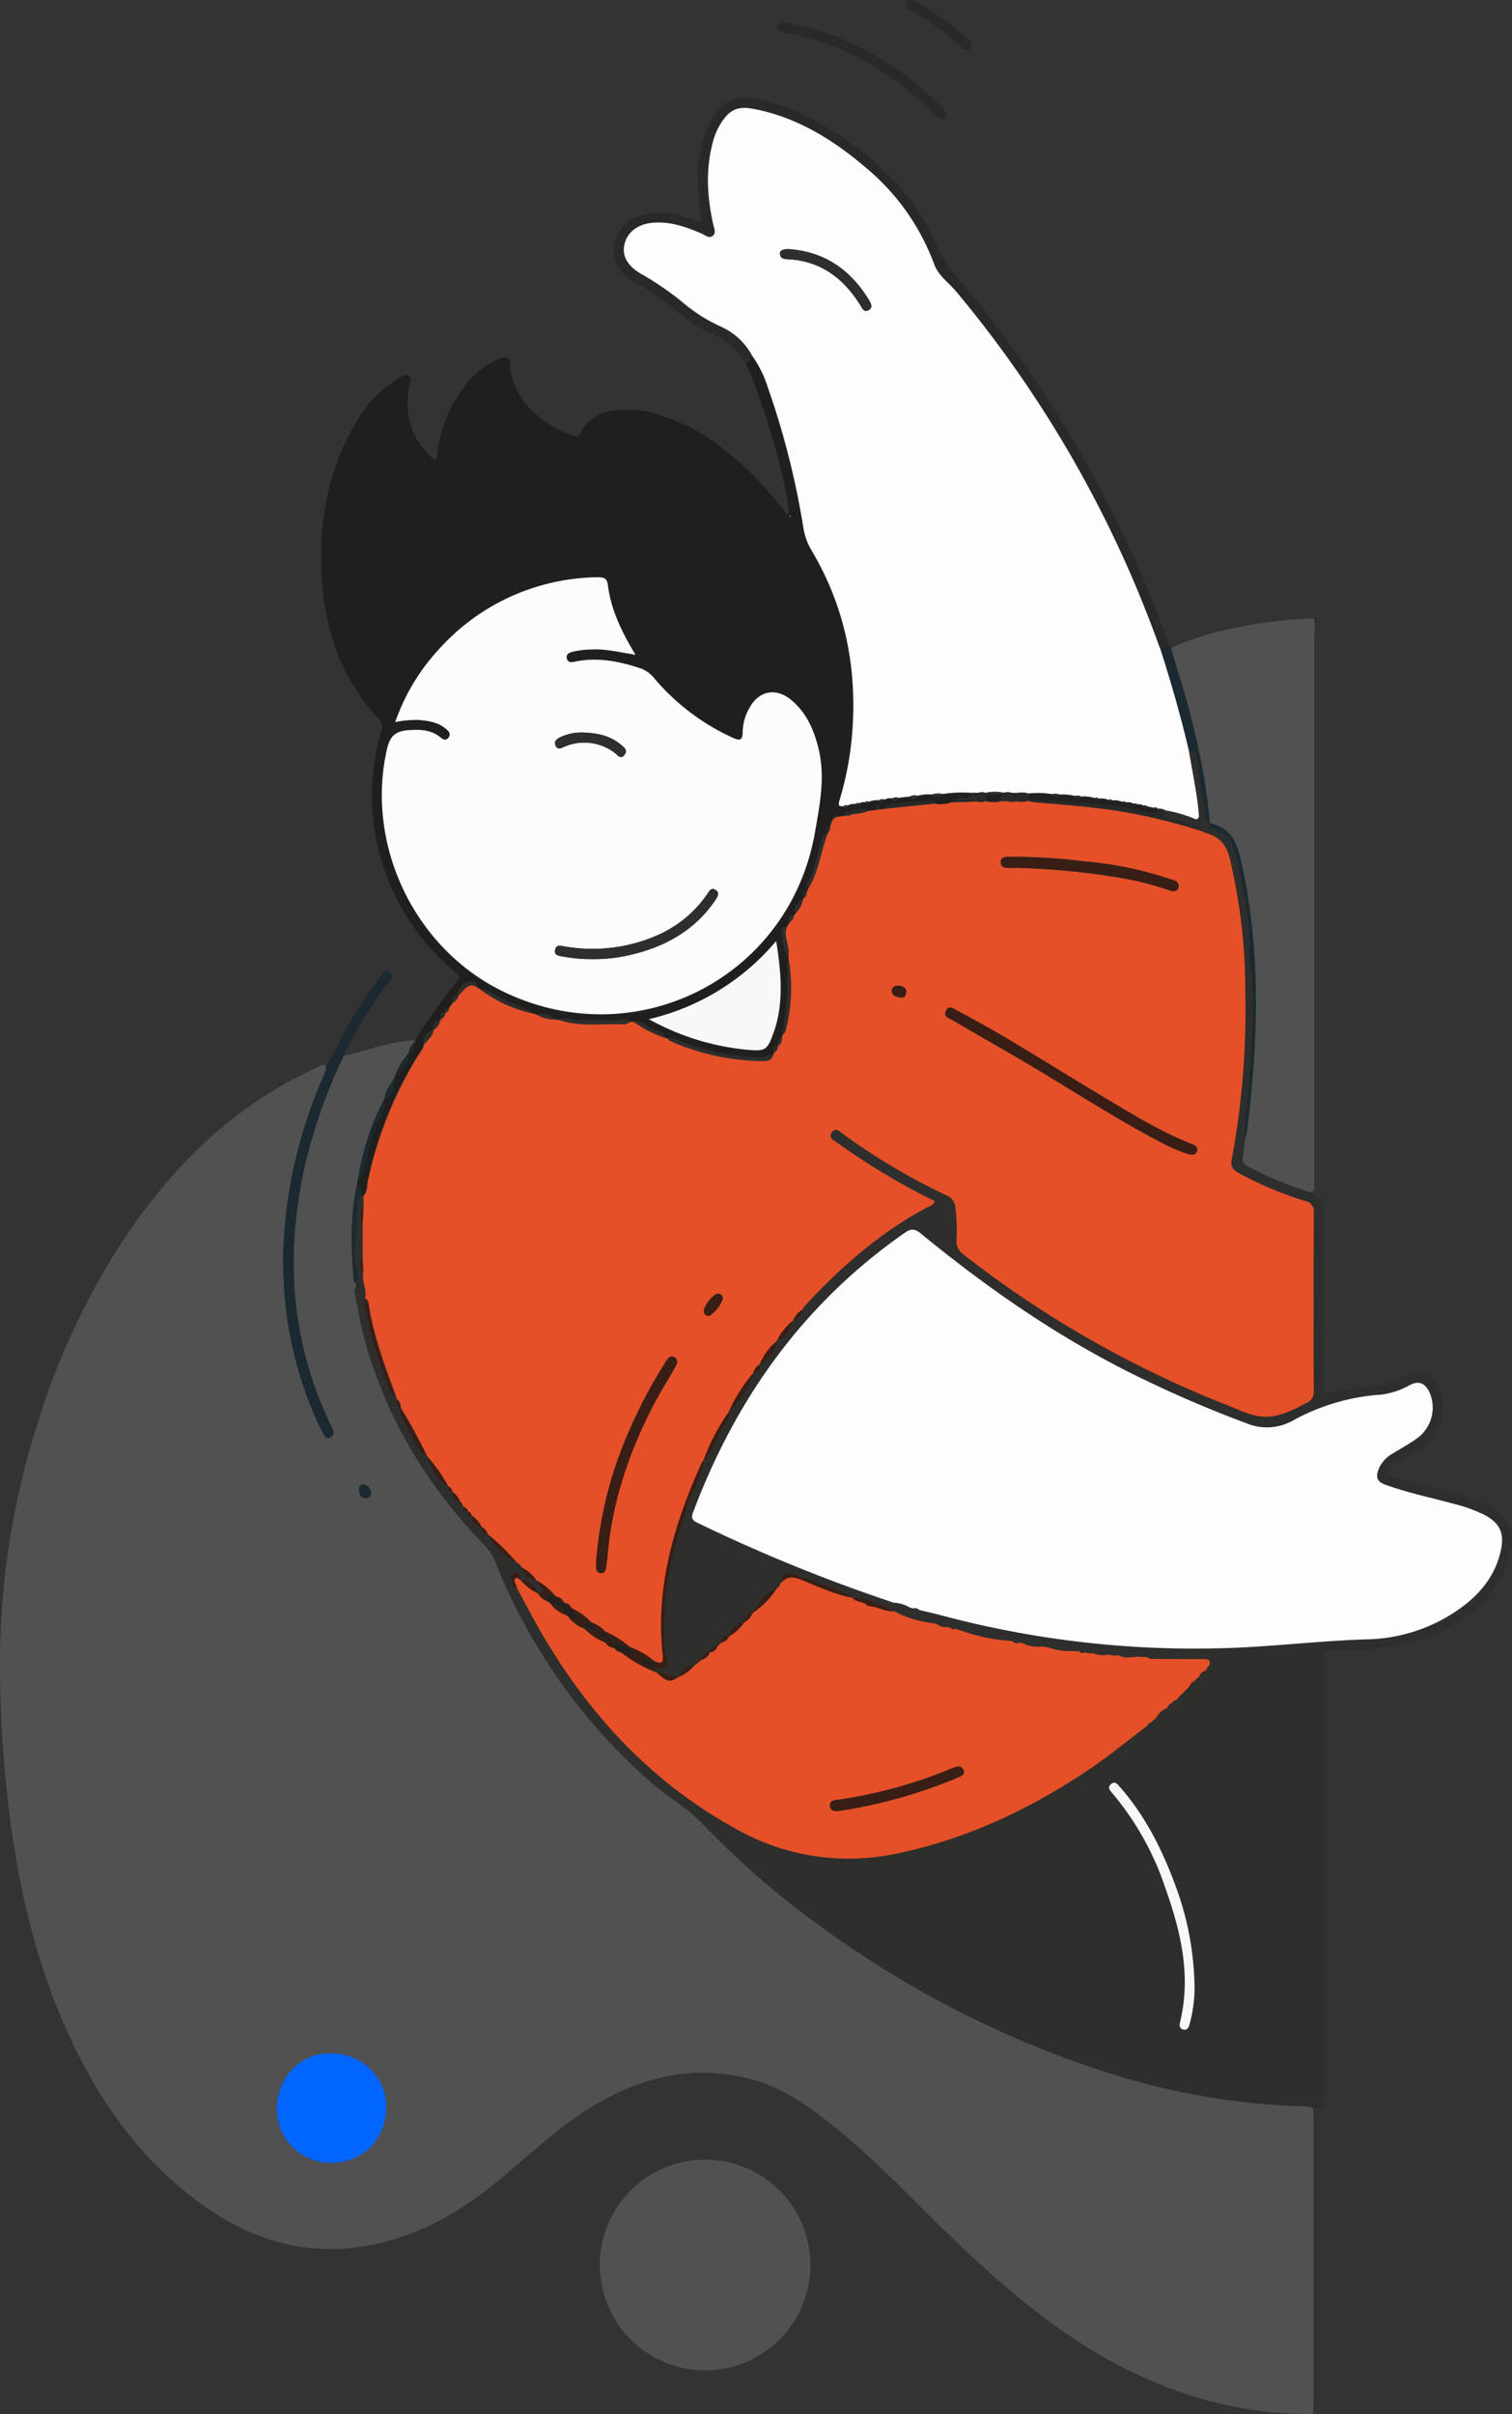 <svg xmlns="http://www.w3.org/2000/svg" viewBox="0 0 318.56 508.45"><rect x="0" y="0" width="318.56" height="508.45" fill="#333333" stroke="none"/><defs><style>.cls-1{fill:#fff;opacity:0.15;}.cls-2{fill:#22211f;}.cls-3{fill:#2e2e2c;}.cls-4{fill:#201f1d;}.cls-5{fill:#292929;}.cls-6{fill:#1b2930;}.cls-7{fill:#06f;}.cls-8{fill:#d65a30;}.cls-9{fill:#e55028;}.cls-10{fill:#fdfdfd;}.cls-11{fill:#f7f8f7;}.cls-12{fill:#381e15;}.cls-13{fill:#101010;}.cls-14{fill:#fcfcfc;}.cls-15{fill:#fefefe;}</style></defs><g id="Layer_2" data-name="Layer 2"><g id="Layer_1-2" data-name="Layer 1"><path class="cls-1" d="M72.41,222.38c4.47-1,8.79-2.65,13.38-3.18.53-.06,1.06-.1,1.6-.15a.48.48,0,0,1,0,.33,3.68,3.68,0,0,0-1.31,2.39l.05.09,0-.1A15.37,15.37,0,0,0,83,227.2a.22.22,0,0,0-.1.26,9.59,9.59,0,0,0-2,4.22h0a52.18,52.18,0,0,0-5.41,16.48l-.16.82c-1.55,6.83-1.39,13.72-.81,20.63,0,.4.36.54.64.72l0,0-.08.79a.74.74,0,0,0-.31.89c.68,3.69,1.31,7.39,2.35,11,4.65,16.26,13.21,30.21,24.92,42.31a10.53,10.53,0,0,1,2.35,3.55A116.92,116.92,0,0,0,114,348.05a118.83,118.83,0,0,0,23.72,27.79c3.42,2.94,7.4,5.16,10.53,8.46a173.65,173.65,0,0,0,22.76,20,212,212,0,0,0,57.31,30.53c14.81,5.11,30,8.36,45.71,8.75,2.74.07,2.75.06,2.75,2.91q0,29,0,58.07c0,1.3-.08,2.6-.12,3.89-16.28.08-31.26-4.48-45.24-12.65-11.17-6.53-20.84-15-30.15-23.85-8.61-8.21-16.67-17-26-24.43-5.21-4.16-10.68-8-17.22-9.67-11.87-3.08-22.87-.48-33.17,5.75-7.53,4.55-13.78,10.74-20.58,16.23s-13.85,9.73-22.18,12.05c-14.21,4-27.15,1.21-39.07-7.23-12.56-8.9-21.36-20.82-27.87-34.58C6.9,412.54,3,393.89,1.19,374.71A242.28,242.28,0,0,1,.06,345.83,166.36,166.36,0,0,1,7.82,300.1a152.93,152.93,0,0,1,16.29-36c10.54-16.76,23.84-30.59,42.12-39,.77-.36,1.51-1,2.47-.73a2.48,2.48,0,0,1-.3,1.58,104.69,104.69,0,0,0-6.62,20.44c-3.41,16.08-2.85,31.92,2.79,47.45A63.71,63.71,0,0,0,68.12,302c.29.56.59,1.16,1.38.81a1.18,1.18,0,0,0,.6-1.71c-.15-.39-.35-.75-.53-1.12-8.11-17-9.5-34.74-5.65-53A110.15,110.15,0,0,1,72.41,222.38ZM70.05,455.52c6.65-.12,11.42-5.2,11.27-12-.13-6.36-5.42-11.2-12.06-11.06-6.31.14-11.1,5.44-11,12.13A11.36,11.36,0,0,0,70.05,455.52Zm8.16-141.27c-.3-.72-.63-1.51-1.59-1.56-.8-.05-1.05.53-1,1.22.1.87.49,1.62,1.48,1.62C77.8,315.53,78.18,315,78.21,314.25Z"/><path class="cls-2" d="M188.37,339.33h0Zm-24.09-5.72,0,0h0Zm-10.7,11h0Zm-40.27-9.06h0ZM97.79,317.45h0v0Zm-2.5-3.25h0Z"/><path class="cls-3" d="M314.62,317.67a24.37,24.37,0,0,0-6-2.52c-4.75-1.3-9.5-2.55-14.24-3.89-.65-.19-1.68-.15-1.78-1.07s.66-1.33,1.28-1.74c2-1.26,4-2.38,5.89-3.72a10.2,10.2,0,0,0,3.53-12.06c-1.32-3.32-4.13-4.47-7.27-2.82a24.71,24.71,0,0,1-8.26,2.25,52.35,52.35,0,0,0-6.87,1.13c-1.85.53-1.95-.13-1.95-1.65,0-12.91,0-25.82,0-38.74-.54-.28-1.06-.6-1.59-.86a3.75,3.75,0,0,1-.84-.59h0a3.72,3.72,0,0,1-1-.42h0l-.16-.1a80.21,80.21,0,0,1-12.64-5.34,1.57,1.57,0,0,1-.82-1.87c.18-1.22.3-2.43.45-3.66-.07-4.84.8-9.6,1.09-14.42.43-7.27,1-14.56.18-21.86-.22-2-.37-4.09-.39-6.09a71.3,71.3,0,0,0-1.39-11.33,86.78,86.78,0,0,0-2.47-9.13c-.39-1.41-2-1.32-2.87-2.11-.59-.5-1.6-.56-1.55-1.66-1.76-.89-.76-2.65-1.13-4a42.35,42.35,0,0,1-1.42-9.34c0-1-.41-2.07-1.85-1.88.7,4.53,1.76,9,2.08,13.6.33.34.38.71,0,1s-.48,0-.62-.25a28.56,28.56,0,0,0-6.5-1.9c-.28,1.15.41,1.7,1.36,1.76,1.77.13,3.25,1.21,5,1.45.66.09,1.32.33,1.4,1.19a5.81,5.81,0,0,0,.92.42c2.73.74,4.2,2.37,4.92,5.24a120.51,120.51,0,0,1,3.3,28.43,171.82,171.82,0,0,1-2.87,35.07c-.32,1.54.39,2.25,1.6,2.89a76,76,0,0,0,13.77,5.8,2.27,2.27,0,0,1,1.93,2.58q-.1,18.67,0,37.34a2.57,2.57,0,0,1-1.65,2.68c-3.06,1.58-6.07,3.21-9.69,2.75-2.4-.31-4.55-1.43-6.76-2.3A221.85,221.85,0,0,1,203,264.24a3.31,3.31,0,0,1-1.48-3.1,37.64,37.64,0,0,0-.26-6.95,2.89,2.89,0,0,0-1.86-2.41,134.66,134.66,0,0,1-22-13.07c-.66-.49-1.43-1.15-2.12-.21s.21,1.57.92,2.08A151.85,151.85,0,0,0,194.91,252c.67.33,1.31.69,2,1-.18,1-1,1-1.52,1.31-10,5.3-18.3,12.63-25.9,20.86a3.94,3.94,0,0,0-.39.7,2.29,2.29,0,0,1-1.94,2.23l0,0c-.76,1.64-1.09,3.63-3.32,4.06a.19.19,0,0,0-.07.21,7.64,7.64,0,0,1-3.71,5.06c.16,1,0,1.69-1.22,1.62a23.87,23.87,0,0,1-2.11,4.48,17.75,17.75,0,0,1-3.14,3.82c.32,1.38-.64,2.38-1.26,3.33-1.44,2.27-2,5.07-4.09,6.92-.08,3.11-2,5.61-2.92,8.41-1.33,3.89-2.6,7.79-3.56,11.78a64.34,64.34,0,0,0-1.71,18,12.35,12.35,0,0,0,.3,2.82c.71,2.62.38,2.92-2.35,2.54,0,.29,0,.59,0,.88a.12.12,0,0,0,.18.05,11.63,11.63,0,0,1,4.44,1.3.43.43,0,0,0,.31-.16c.77-1.32,1.66-2.47,3.4-2.44l.35-.27c0-.47.36-.59.76-.6l.43-.37c.13-1,.59-1.67,1.74-1.56h0a1.44,1.44,0,0,1,1.6-1.28l.43-.41h0a.4.4,0,0,1,.42-.39l0,0c-.15-1.25.64-1.35,1.58-1.29h0a3.82,3.82,0,0,1,3.18-2.95h0c.06-1.13.45-1.95,1.75-1.93a11.92,11.92,0,0,1,5.26-5.41c0-.36,0-.68.48-.74a.38.38,0,0,1,.42-.4l.05,0c-.05-1.86,1.39-2.09,2.49-1.7,4,1.45,8.15,2.56,11.93,4.63.1.06.15.22.23.33h.16c3.25,0,6,1.57,8.81,2.84h0c2.87.44,5.85.51,8.24,2.53l.85.22c.93-.7,1.49-.12,2,.59l.84.2c.36-.45.61-.27.8.16l.88.2c1.49-.78,2.74.38,4.07.62,2.21.4,4.51.58,6.54,1.7l.86.18c.48-.46.89-.42,1.19.2l.89.16c1.48-.56,2.76,0,4,.68l1.28.18a6.82,6.82,0,0,1,5.29.76l1.26.09c.47-.47.88-.46,1.2.16a2.68,2.68,0,0,0,1.7.19c1.11-.29,2.23-.72,3.22.3a4.17,4.17,0,0,0,2.1.15c1.39-.34,2.79-.84,4.05.31l2.1.11c2.8-.74,5.64-.17,8.46-.3a30.19,30.19,0,0,1,4.46.16c.41,0,1.24,0,1.22.77a1.06,1.06,0,0,1-1,1.09l0,0c0,.34-.1.63-.5.69v0l-.46.41a1.69,1.69,0,0,0-1.16,1.17c0,.39-.31.52-.64.56a.41.41,0,0,0-.18.28c.06.9-.37,1.33-1.27,1.28l-2,2-.41.48h0l-.41.41c-.09.38-.39.46-.72.48l0,0c.05.85-.32,1.27-1.2,1.2l0,0a2.27,2.27,0,0,1-2.17,1.94l-1.11,1a.72.72,0,0,1-.82.74c-4.1,3.06-8,6.35-12.27,9.2-12.42,8.35-25.7,14.65-40.46,17.7a48.19,48.19,0,0,1-34-5.21c-18.39-10.11-31.85-25-42-43.14-1.42-2.54-2.77-5.12-4.16-7.69-.86,0-.85-.72-1-1.24-.33-.86-.14-1.76.78-1.9s1.06.73,1.05,1.52a3.87,3.87,0,0,1,3.68,2.88h0c.78-.06,1.66-.07.7-1.17-.35-.4-.73-.76-.67-1.35l-.43-.37c-1.62,0-2.4-1.08-2.87-2.48a2.92,2.92,0,0,0-1.26-1.2,12.25,12.25,0,0,1-6-5.86l-.09.09.09-.1c-1.24.15-1.35-.63-1.31-1.55a2.34,2.34,0,0,1-2.1-2.41v0a.73.73,0,0,1-.77-.85c-.58,0-.85-.27-.78-.86L97.4,317c-.42-.08-.49-.4-.48-.76a1.7,1.7,0,0,1-1.63-2.06c-.83,0-.86-.59-.86-1.18v0c-2.56-1.31-3.55-3.72-4.4-6.24-2.27-1.38-2.88-3.93-4.09-6-.73-1.26-1.76-2.57-1.64-4.23a1.6,1.6,0,0,1-.82-1.82c0-.2-.09-.39-.14-.58-1.3-.75-1.47-2.2-2-3.39a92.35,92.35,0,0,1-4.45-15.32,13.83,13.83,0,0,1-.12-1.83c.43-1.94-.79-3.78-.37-5.72a2.5,2.5,0,0,1-.15-2.87c0-2.47,0-5,0-7.43-.45-1-.71-2,.18-2.87v-2.82l-.51,0c-1.14,1-.73,2.39-.73,3.63,0,3.25-.67,6.46-.52,9.73.08,1.71,1.06,3.35.43,5.12.21.11.6.21.61.34,0,.48-.38.41-.69.44a.76.76,0,0,0-.31.9c.68,3.69,1.31,7.39,2.35,11,4.65,16.26,13.21,30.21,24.92,42.31a10.48,10.48,0,0,1,2.35,3.55A116.92,116.92,0,0,0,114,348.05a118.8,118.8,0,0,0,23.72,27.79c3.42,2.94,7.41,5.16,10.52,8.47a175.06,175.06,0,0,0,22.77,20,212,212,0,0,0,57.31,30.53,150.74,150.74,0,0,0,45.71,8.75,7.33,7.33,0,0,1,2.05.19,4.68,4.68,0,0,1,2.08.39h0a5.51,5.51,0,0,1,.7.06q0-17.28,0-34.56,0-30.07,0-60.14c0-1.62.6-1.95,2-1.94,2.26.05,4.52.06,6.77-.11,8.56-.66,16.58-2.87,23.23-8.62,4.05-3.5,6.89-7.77,7.58-13.21A7.57,7.57,0,0,0,314.62,317.67Zm-64,108.68c-.17.68-.53,1.37-1.42,1.07-.72-.24-.75-.85-.58-1.53,2.4-9.87.1-19.24-3.17-28.47a60.4,60.4,0,0,0-11.06-19.7c-.5-.58-1.13-1.22-.35-1.93.93-.83,1.45.08,2,.67,5.42,6.23,9,13.47,11.79,21.16a63.33,63.33,0,0,1,3.88,20.93A29.74,29.74,0,0,1,250.62,426.35Zm65.59-99.88c-1.28,6-5.14,10.12-10.14,13.32A35.06,35.06,0,0,1,288,345.27c-10.39.3-20.7,1.66-31.1,1.88a207.12,207.12,0,0,1-58.63-6.95c-1.54-.41-3.09-.75-4.64-1.12-.47.21-.88.24-1.16-.3l-.83-.23c-1.35.55-2.24-.43-3.27-1A345.56,345.56,0,0,1,147,320.75c-1-.5-1.49-.9-1-2.16,9-24,23.32-44.08,44.55-58.89,1.36-.95,2.16-1,3.48.12,14.16,11.6,29.14,21.95,45.6,30.06q11.25,5.52,23,9.89a11.23,11.23,0,0,0,9.74-.56A44.62,44.62,0,0,1,291,293.72a16.38,16.38,0,0,0,6-2c1.9-1,3.23-.46,4.16,1.48a8,8,0,0,1-2.58,9.71c-1.65,1.2-3.48,2.15-5.21,3.24a6.65,6.65,0,0,0-3,3.5c-.49,1.46-.25,2.39,1.4,3,4.76,1.74,9.73,2.74,14.61,4.08a31.58,31.58,0,0,1,6.34,2.29C316,320.75,317,322.85,316.21,326.47Z"/><path class="cls-4" d="M86.14,221.77h0l.05.09Z"/><path class="cls-1" d="M276.76,130.29c.08.14.16.29.25.43s0,.29,0,.43c0,1.23-.1,2.46-.1,3.68q0,56.49,0,113c0,.68,0,1.37,0,2.05,0,1-.47,1.38-1.43,1.06a80.55,80.55,0,0,1-12.82-5.4,1.55,1.55,0,0,1-.8-1.87c.17-1.22.29-2.44.43-3.66a9.41,9.41,0,0,0,.36-1.36c.64-4.46,1-8.94,1.38-13.43,1.09-14.22.73-28.36-2.24-42.36-.86-4.07-1.65-8.28-6.69-9.4l-.2-.05h0a131.43,131.43,0,0,0-3.45-20.17c-1.31-5.65-3.11-11.16-4.77-16.72,6.19-2.87,12.77-4.3,19.46-5.34A87.74,87.74,0,0,1,276.76,130.29Z"/><path class="cls-1" d="M126.37,477.06a22.19,22.19,0,1,1,22,22.17A22.23,22.23,0,0,1,126.37,477.06Z"/><path class="cls-5" d="M158.43,74.91c-.48.42-.48,1.38-1.43,1.28A16.44,16.44,0,0,0,149.32,70a25.88,25.88,0,0,1-6.77-4.55,73.68,73.68,0,0,0-9.33-6.3c-3-1.82-4.4-4.68-3.79-7.77a7.51,7.51,0,0,1,6.1-6.18,17.23,17.23,0,0,1,9.09.58c1,.31,2,.68,3.26,1.09a55.92,55.92,0,0,1-.84-9.58,28.28,28.28,0,0,1,2.38-11.14c2.15-4.51,5.19-6.12,10.13-5.21a43.51,43.51,0,0,1,14.38,5.76c10.33,6.14,18.85,14.1,23.59,25.37,1.46,3.49,3.9,6,6.18,8.79a247,247,0,0,1,42.12,73.65,15.69,15.69,0,0,1,.41,1.57l-1.83.41a5.44,5.44,0,0,1-.27-.54,246.14,246.14,0,0,0-42.58-74.34c-1.6-1.93-3.85-3.44-4.73-5.85a48.2,48.2,0,0,0-14.56-20.49c-6.9-5.86-14.48-10.54-23.54-12.25-3.4-.64-5.06.2-6.89,3.11a13.33,13.33,0,0,0-1.5,3.36c-1.72,5.94-1.41,11.89-.07,17.85.18.82.82,1.77-.14,2.45s-1.55-.18-2.27-.49c-3.35-1.44-6.75-2.66-10.5-2.28-3.08.31-5.27,2.06-5.82,4.64-.49,2.33.65,4.32,3.34,6a62,62,0,0,1,8.65,5.86,35,35,0,0,0,8.23,5.31A13.88,13.88,0,0,1,158.43,74.91Z"/><path class="cls-6" d="M72.41,222.38a110.15,110.15,0,0,0-8.49,24.53c-3.85,18.28-2.46,36,5.65,53,.18.37.38.73.53,1.12a1.18,1.18,0,0,1-.6,1.71c-.79.35-1.09-.25-1.38-.81a63.71,63.71,0,0,1-3.55-8.07c-5.64-15.53-6.2-31.37-2.79-47.45A104.69,104.69,0,0,1,68.4,226a2.48,2.48,0,0,0,.3-1.58c2.18-2.92,3.33-6.4,5.22-9.48a87.65,87.65,0,0,1,6.16-9.19c.52-.65,1-1.78,2.09-1s.13,1.56-.4,2.24A84.43,84.43,0,0,0,72.41,222.38Z"/><path class="cls-5" d="M164.94,4.66a57.33,57.33,0,0,1,17.54,5.94,66,66,0,0,1,15.87,11.86l.7.75c.44.51.68,1.05.13,1.63s-1.22.29-1.75-.21c-1.8-1.68-3.52-3.45-5.4-5a58.19,58.19,0,0,0-26.7-12.75c-.77-.15-1.61-.21-1.55-1.23A1,1,0,0,1,164.94,4.66Z"/><path class="cls-6" d="M244.4,136.47l1.83-.41.46.45c1.66,5.56,3.46,11.07,4.77,16.72a131.43,131.43,0,0,1,3.45,20.17c-1.77-.89-.77-2.66-1.14-4a43.13,43.13,0,0,1-1.42-9.35c0-1-.41-2.07-1.85-1.88C248.79,150.87,246.71,143.64,244.4,136.47Z"/><path class="cls-5" d="M204.81,9.48a1.06,1.06,0,0,1-.64,1c-.72.35-1.16-.17-1.6-.58a55.5,55.5,0,0,0-9-6.7c-.64-.39-1.32-.7-2-1.08s-1-.81-.61-1.51A1.07,1.07,0,0,1,192.58.2c1.31.72,2.65,1.41,3.9,2.22a55.78,55.78,0,0,1,7.41,5.77C204.28,8.55,204.77,8.85,204.81,9.48Z"/><path class="cls-4" d="M129.74,86.44a8.89,8.89,0,0,0-7.36,4.49c-.35.6-.48,1.2-1.48.88-7.46-2.39-13.3-8.68-13.41-14.75,0-1.8-.71-2.15-2.38-1.45a18.11,18.11,0,0,0-8.11,7,28.36,28.36,0,0,0-5,14.23c-.22,0-.31.06-.35,0a6.29,6.29,0,0,1-.67-.48c-4.54-4.09-5.79-9.22-4.79-15.08.12-.69.7-1.52-.12-2.08s-1.44.16-2.06.52a24.53,24.53,0,0,0-8.94,9.12c-5.65,9.45-7.69,19.8-7.38,30.68.33,12.07,3.73,23,12.21,32a2.12,2.12,0,0,1,.42,2.39,48.22,48.22,0,0,0,15.35,50.61c.74.62,1.59,1,.58,2.21-3.26,3.87-6,8.14-8.86,12.3a.48.48,0,0,1,0,.33c-.12,1,.11,2.13-1.3,2.39l0,.09,0-.08c-.06,2.38-1.57,3.92-3.14,5.43a.2.2,0,0,0-.1.24c.14,1.81.17,3.55-2,4.23h0a6,6,0,0,1-.77,3.73c-1.72,3.24-2.32,6.87-3.33,10.36-.25.87-.19,2-1.3,2.38,0,.27-.11.55-.17.82a3.78,3.78,0,0,1,.68,2.85l.51,0c.88-.78.67-1.89.86-2.86a83,83,0,0,1,11-27.22,4.14,4.14,0,0,0,.91-1.81,2.65,2.65,0,0,1,2-3v0a1.65,1.65,0,0,1,1.38-2l.29-.37c-.05-.64-.16-1.31.82-1.27v0a.67.67,0,0,1,.7-.87.32.32,0,0,0,.13-.28c.13-.16.27-.32.4-.49s.23-.33.35-.5c0-.86.15-1.55,1.21-1.58l0,0a2.84,2.84,0,0,1,2.41-2.81,1.18,1.18,0,0,1,1.62,1.25c.17.11.36.22.53.34,1.16-.12,2,.5,2.93,1.07a75.86,75.86,0,0,0,7.12,3.36c.37.17.81.18,1,.65l.85.23a4.37,4.37,0,0,1,4.07,1.06l.87.12c1.39-.92,2.73.21,4.12.12,3.37-.22,6.75.29,10.12-.29.3-.05.41.28.46.56l.9,0c1.86-.23,3.06,1.3,4.63,1.83.7.23,1.85.29,1.88,1.51l.64.18c1.57-.18,2.89.67,4.25,1.17a47.22,47.22,0,0,0,14.34,2.85,6.71,6.71,0,0,0,3.68-.84.36.36,0,0,0,.15-.29c-.07-.63-.18-1.3.79-1.3v0a2.74,2.74,0,0,1,.88-2.07.13.13,0,0,0,0-.21,57.81,57.81,0,0,0,1.1-14.85,3.12,3.12,0,0,1,.29-.93c0-.28,0-.57-.07-.86-1.43-1.51-1-3.52-1.37-5.32-.09-.46.49-.77,1-.84a.45.45,0,0,0,.19-.32l.33-.48a.31.31,0,0,0,.12-.27c-.09-.69-.18-1.38.88-1.3l.3-.43a2.62,2.62,0,0,1,1.58-2.92.42.42,0,0,0,.1-.32c-.09-.62-.18-1.24.72-1.32l.41-.86c-1-1,.22-1.62.48-2.3.89-2.41,1.48-4.88,2.16-7.35.18-.68.25-1.51,1.07-1.85.08-.64-.27-1.52.85-1.6a.22.22,0,0,0,.06-.28c-.07-.4-.06-.76.41-.93.12-.14.23-.29.34-.43.09-.63.24-1.09.84-.3l1.6-.23c0-.26,0-.71.16-.74,1.58-.37,3.15-1.06,4.8-.28l1.2-.13c.3-1,.71-1.08,1.22-.14l.83-.12c1-1.54,2.74-1,4.11-1.27,1.76-.4,3.66.06,5.47-.47a.78.78,0,0,1,1.08.64,6.29,6.29,0,0,0,3.3-.25,3.88,3.88,0,0,1,2.82-.83,1.53,1.53,0,0,0,1.75-1,25.91,25.91,0,0,0-6.22.21,2,2,0,0,1-2.43.12,7.47,7.47,0,0,0-2.9.27,1,1,0,0,1-1.61.15l-2.5.27a.69.69,0,0,1-1.2.13,2.46,2.46,0,0,0-1.66.24c-.34.55-.75.61-1.21.15a4.34,4.34,0,0,0-2.08.31c-.22.38-.48.48-.8.1a1.7,1.7,0,0,0-1.24.23c-.21.46-.46.64-.82.14a2.77,2.77,0,0,0-1.65.33c-.22.41-.47.5-.8.12-1.11.16-1.2-.26-.9-1.24a67.24,67.24,0,0,0,2.66-14.06c1.12-13.89-1.56-26.92-8.76-38.92a13.57,13.57,0,0,1-1.58-4.8,172,172,0,0,0-7.42-29.14,24.09,24.09,0,0,0-3.34-6.76c-.48.43-.47,1.39-1.43,1.29,4,8.34,9.68,28.26,9.08,32.28-2.38-2.87-4.59-5.69-7.14-8.23-5.07-5-10.52-9.48-17.33-12-.5-.15-.48-.19-1.1-.37l0,0a18.24,18.24,0,0,0-9.1-1.55m35.06,22.31.1.12a.69.69,0,0,0,0,.13l-.17-.14Zm-2.55,105.67a25,25,0,0,1-.89,3.15c-1.34,3.74-1.67,4-5.58,3.66a53,53,0,0,1-20.69-6.44,49.84,49.84,0,0,0,26.81-16.46C164.42,203.85,165,209.05,163.89,214.28Zm7.77-39c-5.35,30.58-37.57,47-65.53,33.59-18.74-9-29.25-30.8-24.65-51.13.63-2.74,1.82-3.82,4.65-4,2.35-.17,4.67-.09,6.63,1.51.58.48,1.18.81,1.73,0s0-1.27-.53-1.75c-1.65-1.43-3.67-1.74-5.73-1.91a22.42,22.42,0,0,0-5,.44,43.69,43.69,0,0,1,9.21-15.33A45.58,45.58,0,0,1,126,121.58c1.32,0,1.9.26,2.08,1.71.65,5.18,2.92,9.78,5.56,14.21.12.17.22.36,0,.49,0,0-.19-.13-.29-.19-2.9-.43-5.75-1.17-8.72-1.06a17.9,17.9,0,0,0-4.06.5c-.71.19-1.35.53-1.13,1.4s.91.84,1.64.68c4.71-1,9.23-.13,13.7,1.34a6.61,6.61,0,0,1,3,2.06,47.48,47.48,0,0,0,16.51,12.57c1.42.64,2.19.8,2.19-1.2a10.29,10.29,0,0,1,1.36-4.9c2-3.81,5.72-4.53,9-1.68,3.08,2.64,4.61,6.2,5.57,10.06C173.88,163.53,172.67,169.46,171.66,175.26Z"/><path class="cls-7" d="M70.05,455.52a11.36,11.36,0,0,1-11.74-10.94c-.15-6.69,4.64-12,11-12.13,6.64-.14,11.93,4.7,12.06,11.06C81.47,450.32,76.7,455.4,70.05,455.52Z"/><path class="cls-6" d="M75.31,249a3.77,3.77,0,0,1,.66,2.85c-1.13,1-.72,2.38-.72,3.63,0,3.25-.67,6.46-.52,9.73.08,1.72,1.07,3.37.41,5.14-.28-.18-.61-.32-.64-.72C73.92,262.69,73.76,255.8,75.31,249Z"/><path class="cls-6" d="M80.88,231.67a5.9,5.9,0,0,1-.78,3.73c-1.72,3.25-2.33,6.88-3.33,10.37-.25.87-.19,2-1.3,2.38A52.18,52.18,0,0,1,80.88,231.67Z"/><path class="cls-6" d="M78.21,314.25c0,.77-.41,1.28-1.09,1.28-1,0-1.38-.75-1.48-1.62-.07-.69.18-1.27,1-1.22C77.58,312.74,77.91,313.53,78.21,314.25Z"/><path class="cls-6" d="M86.14,221.76c0,2.39-1.56,3.94-3.14,5.44A15.37,15.37,0,0,1,86.14,221.76Z"/><path class="cls-6" d="M82.9,227.46c.15,1.8.17,3.55-2,4.22A9.59,9.59,0,0,1,82.9,227.46Z"/><path class="cls-6" d="M87.44,219.38c-.11,1,.11,2.14-1.31,2.39A3.68,3.68,0,0,1,87.44,219.38Z"/><path class="cls-4" d="M75.16,270.3c.21.11.6.21.61.34,0,.47-.38.41-.69.45Z"/><path class="cls-8" d="M98.57,318.3h0Z"/><path class="cls-9" d="M276.8,255.5a2.27,2.27,0,0,0-1.93-2.58,76,76,0,0,1-13.77-5.8c-1.21-.64-1.92-1.35-1.6-2.89a171.82,171.82,0,0,0,2.87-35.07,120.51,120.51,0,0,0-3.3-28.43c-.72-2.87-2.19-4.5-4.92-5.24a5.81,5.81,0,0,1-.92-.42,117.29,117.29,0,0,0-18-4.32c-5.72-.88-11.49-1.29-17.25-1.79a13,13,0,0,1-1.38-.28,4.92,4.92,0,0,1-2.38.06,3,3,0,0,1-1.93,0l-1.4,0a6.31,6.31,0,0,1-3.17,0,2.87,2.87,0,0,1-1.69.11l-.74,0-5,.17a6.29,6.29,0,0,1-3.3.25l-10.66,1.1-.83.12-1.22.14-1.2.13a9.87,9.87,0,0,1-3.48.71l0,.1,0-.07a2,2,0,0,1-1.4.28l-1.6.23-.84.3c-.11.14-.22.29-.34.43l-.41.93a.22.22,0,0,1-.06.28,2.24,2.24,0,0,1-.57,1.62c-1.43,3.79-1.87,7.93-4,11.48l-.41.86a1.25,1.25,0,0,1-.72,1.32.42.42,0,0,1-.1.32,5.27,5.27,0,0,1-1.58,2.92l-.3.43a1.67,1.67,0,0,1-.88,1.3.31.31,0,0,1-.12.27l-.33.48a.45.45,0,0,1-.19.32c-.72,2.1.73,4.08.37,6.16,0,.29,0,.58.07.86a34.84,34.84,0,0,1-.39,13.61c-.18.77-.23,1.65-1,2.17a.13.13,0,0,1,0,.21c-.07.78-.07,1.59-.88,2.07v0a1.27,1.27,0,0,1-.79,1.3.36.36,0,0,1-.15.29,1.73,1.73,0,0,1-1.84,1.55,48.64,48.64,0,0,1-20-4.28c-.17-.08-.28-.3-.41-.45l-.64-.18a23.48,23.48,0,0,1-6.51-3.34l-.9,0c-.79.75-1.8.46-2.7.45-4,0-8.08.52-12-.84l-.87-.12a7.39,7.39,0,0,1-4.07-1.06l-.85-.23a28.16,28.16,0,0,1-11-5.08c-.17-.12-.36-.23-.53-.34-2.08-1.38-2.82.72-4,1.56l0,0a2.19,2.19,0,0,1-1.21,1.59l-.35.49c-.13.17-.27.33-.4.49a.32.32,0,0,1-.13.28.85.85,0,0,1-.7.87v0a1.42,1.42,0,0,1-.82,1.27l-.29.37a3.14,3.14,0,0,1-1.38,2v0c-.21,1.3-1.16,2.11-2,3a4.14,4.14,0,0,1-.91,1.81,83,83,0,0,0-11,27.22c-.19,1,0,2.08-.86,2.86v2.82l-.18,2.87c0,2.47,0,5,0,7.43l.15,2.87c-.42,1.94.8,3.78.37,5.72.29.17.62.28.68.69,1,6.88,3.41,13.37,5.84,19.85,0,.19.09.38.14.58a1.92,1.92,0,0,1,.82,1.78A106.42,106.42,0,0,1,90,306.75a33.22,33.22,0,0,1,4.4,6.25v0a1.42,1.42,0,0,1,.87,1.18,4.1,4.1,0,0,1,1.62,2.05.84.84,0,0,1,.5.78l0,0,.4.44v0a1,1,0,0,1,.78.87h0a1.13,1.13,0,0,1,.77.85v0a5.61,5.61,0,0,1,2.1,2.4,2.73,2.73,0,0,1,1.31,1.56l-.09.1.09-.09a42.22,42.22,0,0,1,6,5.86,2.92,2.92,0,0,1,1.26,1.2,7.48,7.48,0,0,1,2.87,2.48l.43.37a12.81,12.81,0,0,1,3.76,3.19l0,0a1.9,1.9,0,0,1,1.73,1.27.26.26,0,0,1,.25.11c.73,0,1.09.55,1.41,1.11a.28.28,0,0,1,.24.11,12.65,12.65,0,0,1,3.82,2.77.34.34,0,0,1,.27.15,6.12,6.12,0,0,1,2.66,1.81,21.35,21.35,0,0,1,5.28,3.32,16.09,16.09,0,0,1,5,2.9.29.29,0,0,1,.25.1c1.84.82,1.81-.26,1.67-1.6-1.52-14.35,2.48-27.57,8.3-40.41a1.53,1.53,0,0,1,.27-.3,45.61,45.61,0,0,1,5.35-10.24,33.77,33.77,0,0,1,5.25-8.3h0a2.34,2.34,0,0,1,1.23-1.65v0a12.76,12.76,0,0,1,3.71-5.06.19.19,0,0,1,.07-.21,12.79,12.79,0,0,1,3.32-4.06l0,0a4.12,4.12,0,0,1,1.94-2.23,3.94,3.94,0,0,1,.39-.7c7.6-8.23,15.94-15.56,25.9-20.86.55-.3,1.34-.35,1.52-1.31-.65-.34-1.29-.7-2-1a151.85,151.85,0,0,1-18.7-11.41c-.71-.51-1.71-1-.92-2.08s1.46-.28,2.12.21a134.66,134.66,0,0,0,22,13.07,2.89,2.89,0,0,1,1.86,2.41,37.64,37.64,0,0,1,.26,6.95,3.31,3.31,0,0,0,1.48,3.1A221.85,221.85,0,0,0,258.69,296c2.21.87,4.36,2,6.76,2.3,3.62.46,6.63-1.17,9.69-2.75a2.57,2.57,0,0,0,1.65-2.68Q276.72,274.16,276.8,255.5ZM142.3,287.84c-1.66,2.9-3.44,5.74-5,8.72-5,9.82-8.45,20.14-9.34,31.21-.06.68-.19,1.35-.26,2s-.16,1.63-1.2,1.51-.92-.87-.92-1.58v-.87a84.57,84.57,0,0,1,7.19-28,99.12,99.12,0,0,1,7.1-13.39,8.4,8.4,0,0,1,.53-.87c.42-.54.82-1.22,1.66-.72S142.69,287.15,142.3,287.84Zm9.91-14.08a7.81,7.81,0,0,1-2.45,3.17c-.58.47-1.18.14-1.44-.55-.36-1,2-4,3-3.92C152,272.6,152.46,273.13,152.21,273.76Zm37.71-63.67c-.84-.08-1.87-.21-2-1.27-.13-.78.51-1.24,1.26-1.22s1.61.25,1.79,1.13C190.87,209.51,190.69,210.17,189.92,210.09Zm22.65-29.66a127.59,127.59,0,0,1,16.11,1,77.3,77.3,0,0,1,18,3.76c.74.26,1.66.36,1.68,1.54-.28,1.18-1.08,1.12-2,.78a64.6,64.6,0,0,0-10.9-2.72,153.86,153.86,0,0,0-21.54-2c-.54,0-1.08,0-1.64,0-.73,0-1.43-.28-1.41-1.14C210.83,180.49,211.68,180.44,212.57,180.43Zm39.63,62c-.2.75-.84.8-1.64.68A31.86,31.86,0,0,1,245,240.8c-9.6-5-18.62-10.88-27.89-16.4-5.45-3.25-11-6.37-16.47-9.56-.78-.45-2-.76-1.28-2.05.67-1.12,1.52-.34,2.29.06,10.3,5.37,20,11.75,30,17.69,6.27,3.74,12.46,7.64,19.29,10.36C251.66,241.17,252.47,241.43,252.2,242.45Z"/><path class="cls-10" d="M188.4,337.58A345,345,0,0,1,147,320.75c-1-.49-1.49-.9-1-2.16,9-24,23.32-44.08,44.55-58.89,1.35-.95,2.16-1,3.48.12,14.16,11.6,29.14,22,45.6,30.05a249.1,249.1,0,0,0,23,9.9,11.23,11.23,0,0,0,9.74-.56A44.42,44.42,0,0,1,291,293.73a16.46,16.46,0,0,0,6-2c1.9-1,3.23-.46,4.16,1.48a8,8,0,0,1-2.58,9.71c-1.65,1.2-3.48,2.15-5.21,3.25a6.64,6.64,0,0,0-3,3.49c-.48,1.46-.25,2.39,1.4,3,4.76,1.75,9.73,2.75,14.6,4.09a31.45,31.45,0,0,1,6.35,2.29c3.28,1.73,4.26,3.83,3.5,7.44-1.28,6-5.15,10.13-10.14,13.33A35,35,0,0,1,288,345.27c-10.39.31-20.7,1.66-31.09,1.88a206.78,206.78,0,0,1-58.64-6.95c-1.54-.41-3.09-.75-4.64-1.12a1.14,1.14,0,0,0-1.15-.3l-.84-.22A7,7,0,0,0,188.4,337.58Z"/><path class="cls-10" d="M244.4,136.47c2.31,7.17,4.39,14.4,6.1,21.73.71,4.53,1.76,9,2.09,13.6a.66.66,0,0,1-.59.77,28.35,28.35,0,0,0-6.5-1.9,2.29,2.29,0,0,0-1.53-.32h0a.87.87,0,0,0-1-.2l-1.26-.3a.7.7,0,0,0-.8-.14,1.67,1.67,0,0,0-1.25-.27.61.61,0,0,0-.79-.13,2.73,2.73,0,0,0-1.66-.31.6.6,0,0,0-.8-.1,4.2,4.2,0,0,0-2.07-.31.6.6,0,0,0-.8-.09,4.14,4.14,0,0,0-2.09-.29.57.57,0,0,0-.77-.09,7.39,7.39,0,0,0-2.92-.32,1.14,1.14,0,0,0-1.19-.12,10.92,10.92,0,0,0-3.32-.3,2.11,2.11,0,0,0-1.6-.09,17.77,17.77,0,0,0-4.94-.15,4.48,4.48,0,0,0-2.46-.11h-.81a3.81,3.81,0,0,0-2.09-.05,8.59,8.59,0,0,0-3.64,0A2.81,2.81,0,0,0,206,167h-.77a.19.19,0,0,0-.32,0,26,26,0,0,0-6.23.21,4.66,4.66,0,0,0-2.43.12,7.47,7.47,0,0,0-2.9.27,2,2,0,0,0-1.61.14l-2.5.28a1.23,1.23,0,0,0-1.2.13,2.52,2.52,0,0,0-1.66.24,1.3,1.3,0,0,0-1.22.15,4.37,4.37,0,0,0-2.08.31.59.59,0,0,0-.79.1,1.69,1.69,0,0,0-1.24.24.67.67,0,0,0-.82.13,2.64,2.64,0,0,0-1.65.33.63.63,0,0,0-.8.12c-1.11.16-1.2-.25-.9-1.24a66.61,66.61,0,0,0,2.66-14.06c1.12-13.89-1.55-26.92-8.76-38.91a13.83,13.83,0,0,1-1.58-4.81,171.38,171.38,0,0,0-7.42-29.15,24,24,0,0,0-3.34-6.74,13.88,13.88,0,0,0-6.68-6.12,35,35,0,0,1-8.23-5.31,62,62,0,0,0-8.65-5.86c-2.69-1.66-3.83-3.65-3.34-6,.55-2.58,2.74-4.33,5.82-4.64,3.75-.38,7.15.84,10.5,2.28.72.31,1.44,1.07,2.27.49s.32-1.63.14-2.45c-1.34-6-1.65-11.91.07-17.85a13.33,13.33,0,0,1,1.5-3.36c1.83-2.91,3.49-3.75,6.89-3.11,9.06,1.71,16.64,6.39,23.54,12.25a48.2,48.2,0,0,1,14.56,20.49c.88,2.41,3.13,3.92,4.73,5.85a246.14,246.14,0,0,1,42.58,74.34A5.44,5.44,0,0,0,244.4,136.47Zm-78.3-84c-1.12,0-1.79.28-1.77.92,0,1,.74,1.17,1.57,1.21,7,.33,11.84,4,15.4,9.74.41.65.79,1.48,1.7,1s.54-1.4.11-2.11C179.21,56.82,173.72,53,166.1,52.46Z"/><path class="cls-11" d="M251.68,418.56a29.67,29.67,0,0,1-1.06,7.79c-.17.68-.53,1.37-1.42,1.07-.72-.24-.75-.85-.58-1.53,2.41-9.87.11-19.24-3.17-28.47a60.5,60.5,0,0,0-11.06-19.7c-.5-.58-1.13-1.22-.35-1.93.93-.84,1.45.08,2,.67,5.42,6.22,9,13.47,11.79,21.16A63.6,63.6,0,0,1,251.68,418.56Z"/><path class="cls-6" d="M254.9,173.39l.2.05c5,1.12,5.83,5.33,6.69,9.4,3,14,3.33,28.14,2.24,42.36-.34,4.49-.74,9-1.38,13.43a9.41,9.41,0,0,1-.36,1.36c-.05-4.84.81-9.61,1.1-14.42.43-7.27,1-14.56.18-21.86-.22-2-.37-4.09-.39-6.1a71.05,71.05,0,0,0-1.39-11.31,89.59,89.59,0,0,0-2.46-9.15c-.4-1.4-2-1.31-2.88-2.09C255.86,174.55,254.85,174.48,254.9,173.39Z"/><path class="cls-12" d="M137.94,350c1.84.8,1.81-.27,1.67-1.61-1.52-14.35,2.48-27.57,8.3-40.41a1.88,1.88,0,0,1,.27-.3c-.08,3.11-2,5.61-2.92,8.42-1.33,3.89-2.6,7.79-3.56,11.78a64.68,64.68,0,0,0-1.71,18,12.29,12.29,0,0,0,.3,2.82c.71,2.62.38,2.92-2.35,2.53h0Z"/><path class="cls-5" d="M244,170.35a2.29,2.29,0,0,1,1.53.32c-.29,1.15.41,1.69,1.35,1.76,1.78.13,3.25,1.21,5,1.45.66.09,1.32.33,1.4,1.19a117,117,0,0,0-18-4.32c-5.73-.88-11.49-1.29-17.26-1.78a11.15,11.15,0,0,1-1.37-.29,1.16,1.16,0,0,1,.16-.21c2.84.15,5.67.08,8.52.36,5.58.55,11.16,1,16.61,2.38C242.79,171.45,243.65,171.57,244,170.35Z"/><path class="cls-12" d="M76.81,273.57c.29.17.62.29.68.69,1,6.89,3.41,13.37,5.84,19.85-1.29-.75-1.47-2.2-2-3.38a91.89,91.89,0,0,1-4.45-15.34A13.68,13.68,0,0,1,76.81,273.57Z"/><path class="cls-12" d="M179.4,336.48c-3.62-.72-6.94-2.28-10.32-3.65-1.57-.63-3-1.07-4.34.39,0-1.85,1.4-2.1,2.5-1.7,4,1.46,8.16,2.56,11.93,4.63C179.27,336.21,179.32,336.37,179.4,336.48Z"/><path class="cls-3" d="M254.91,350.75c.29-1.44-.7-1.32-1.6-1.33-3.19,0-6.38,0-9.58-.06-.65,0-1.37.22-1.94-.33,2.8-.74,5.64-.17,8.46-.3a30.19,30.19,0,0,1,4.46.16c.42,0,1.24,0,1.22.77A1.06,1.06,0,0,1,254.91,350.75Z"/><path class="cls-12" d="M137.93,352.06a26.91,26.91,0,0,1-7.1-4.11c1-.52,1.73,1,2.8.57,0-.81-.91-.83-1-1.44l.14-.14a16.26,16.26,0,0,1,5,2.89c-.89.34-1.54-.83-2.57-.39a4,4,0,0,0,2.82,1.72h0Z"/><path class="cls-12" d="M84.29,296.48A101.38,101.38,0,0,1,90,306.77c-2.27-1.38-2.88-3.94-4.1-6C85.19,299.47,84.15,298.15,84.29,296.48Z"/><path class="cls-12" d="M148.18,307.64a45.68,45.68,0,0,1,5.35-10.25c.32,1.38-.64,2.38-1.25,3.34C150.83,303,150.3,305.79,148.18,307.64Z"/><path class="cls-3" d="M212.61,345.57a37.82,37.82,0,0,1-10.6-2.33c1.49-.78,2.74.39,4.07.62C208.28,344.25,210.59,344.44,212.61,345.57Z"/><path class="cls-12" d="M153.53,297.39a33.77,33.77,0,0,1,5.25-8.3A19.85,19.85,0,0,1,153.53,297.39Z"/><path class="cls-3" d="M196.62,341.86a22.39,22.39,0,0,1-8.28-2.53C191.22,339.78,194.22,339.84,196.62,341.86Z"/><path class="cls-12" d="M188.37,339.34c-1.6.22-3-.7-4.47-.94l-1.18-.22c-.81-1-2.38-.61-3.16-1.69C182.82,336.45,185.54,338.06,188.37,339.34Z"/><path class="cls-12" d="M102.77,323.14a43.31,43.31,0,0,1,6,5.87A12.17,12.17,0,0,1,102.77,323.14Z"/><path class="cls-12" d="M90,306.75A32.81,32.81,0,0,1,94.42,313C91.85,311.69,90.86,309.27,90,306.75Z"/><path class="cls-12" d="M163.8,334.34a19.12,19.12,0,0,1-5.26,5.42A11.9,11.9,0,0,1,163.8,334.34Z"/><path class="cls-12" d="M115.36,337.24a3.89,3.89,0,0,1-2.06-1.66c.78-.06,1.67-.06.71-1.17-.35-.4-.73-.76-.67-1.36a13,13,0,0,1,3.75,3.2c-.76.45-1.19-.87-2-.38Z"/><path class="cls-12" d="M160,287.47a12.89,12.89,0,0,1,3.72-5.06A7.6,7.6,0,0,1,160,287.47Z"/><path class="cls-12" d="M163.79,282.2a12.39,12.39,0,0,1,3.31-4.06C166.34,279.78,166,281.77,163.79,282.2Z"/><path class="cls-12" d="M142.55,353.4c-2,1.48-3.07-.47-4.43-1.31A11.88,11.88,0,0,1,142.55,353.4Z"/><path class="cls-3" d="M226.16,347.71a12.86,12.86,0,0,1-5.29-.75A6.9,6.9,0,0,1,226.16,347.71Z"/><path class="cls-12" d="M113.31,335.59a10.83,10.83,0,0,1-3.69-2.89A3.88,3.88,0,0,1,113.31,335.59Z"/><path class="cls-12" d="M109.62,332.7c-.36-.07-.72-.61-1.05-.23-.54.65.32,1.21.26,1.86-.85,0-.85-.73-1-1.25-.33-.86-.14-1.76.78-1.91S109.63,331.93,109.62,332.7Z"/><path class="cls-3" d="M239.69,348.92c-1.36.11-2.74.41-4.05-.31C237,348.27,238.42,347.78,239.69,348.92Z"/><path class="cls-12" d="M156.77,341.69a9.51,9.51,0,0,1-3.19,3A3.83,3.83,0,0,1,156.77,341.69Z"/><path class="cls-3" d="M219.59,346.78a6.9,6.9,0,0,1-4-.69C217,345.54,218.32,346.13,219.59,346.78Z"/><path class="cls-12" d="M110,330.21a7.41,7.41,0,0,1,2.87,2.48C111.29,332.64,110.5,331.61,110,330.21Z"/><path class="cls-12" d="M146.25,350.8a9.4,9.4,0,0,1-3.38,2.44C143.62,351.91,144.52,350.77,146.25,350.8Z"/><path class="cls-3" d="M188.4,337.58a7,7,0,0,1,3.26,1C190.31,339.1,189.42,338.12,188.4,337.58Z"/><path class="cls-3" d="M233.54,348.46a4.82,4.82,0,0,1-3.22-.3C231.43,347.87,232.55,347.45,233.54,348.46Z"/><path class="cls-12" d="M99.35,319.17a5.68,5.68,0,0,1,2.11,2.42A2.34,2.34,0,0,1,99.35,319.17Z"/><path class="cls-3" d="M243.7,361.77a3.79,3.79,0,0,1,2.16-1.94A2.27,2.27,0,0,1,243.7,361.77Z"/><path class="cls-12" d="M167.12,278.12a4.13,4.13,0,0,1,1.94-2.23C169.05,277.19,168.22,277.78,167.12,278.12Z"/><path class="cls-12" d="M158.55,339.76a3.54,3.54,0,0,1-1.76,1.91C156.85,340.55,157.23,339.73,158.55,339.76Z"/><path class="cls-12" d="M95.29,314.19a4.19,4.19,0,0,1,1.64,2.07A1.71,1.71,0,0,1,95.29,314.19Z"/><path class="cls-3" d="M199.49,342.68a2.43,2.43,0,0,1-2-.59C198.4,341.39,199,342,199.49,342.68Z"/><path class="cls-12" d="M149.54,348a2.32,2.32,0,0,1-1.74,1.56C147.94,348.54,148.39,347.89,149.54,348Z"/><path class="cls-12" d="M158.77,289.09a2.3,2.3,0,0,1,1.23-1.64C160.16,288.42,160,289.16,158.77,289.09Z"/><path class="cls-12" d="M153.59,344.64a2.18,2.18,0,0,1-1.59,1.29C151.86,344.68,152.65,344.57,153.59,344.64Z"/><path class="cls-12" d="M76.49,254.69l-.18,2.86C75.87,256.57,75.6,255.59,76.49,254.69Z"/><path class="cls-12" d="M151.15,346.72a1.74,1.74,0,0,1-1.63,1.27A1.44,1.44,0,0,1,151.15,346.72Z"/><path class="cls-12" d="M101.45,321.58a2.73,2.73,0,0,1,1.31,1.56C101.53,323.29,101.41,322.5,101.45,321.58Z"/><path class="cls-3" d="M250.67,355.2a2,2,0,0,1,1.27-1.28C252,354.83,251.58,355.25,250.67,355.2Z"/><path class="cls-12" d="M76.29,265c0,1,.1,1.91.14,2.87A2.52,2.52,0,0,1,76.29,265Z"/><path class="cls-3" d="M214.67,345.94a.83.83,0,0,1-1.19-.21C214,345.28,214.37,345.32,214.67,345.94Z"/><path class="cls-3" d="M228.62,348a.83.83,0,0,1-1.2-.16C227.89,347.34,228.3,347.36,228.62,348Z"/><path class="cls-12" d="M83.47,294.69a2,2,0,0,1,.83,1.81A1.57,1.57,0,0,1,83.47,294.69Z"/><path class="cls-3" d="M245.9,359.79a2.27,2.27,0,0,1,1.19-1.21C247.15,359.44,246.77,359.86,245.9,359.79Z"/><path class="cls-3" d="M252,172.57a.66.66,0,0,0,.59-.77.64.64,0,0,1,0,1C252.36,173,252.13,172.84,252,172.57Z"/><path class="cls-12" d="M94.43,313a1.47,1.47,0,0,1,.87,1.19C94.46,314.21,94.44,313.62,94.43,313Z"/><path class="cls-3" d="M201.13,343a.54.54,0,0,1-.8-.16C200.7,342.44,200.94,342.61,201.13,343Z"/><path class="cls-3" d="M192.5,338.78a1.14,1.14,0,0,1,1.15.3C193.19,339.29,192.76,339.32,192.5,338.78Z"/><path class="cls-12" d="M97.8,317.43a1,1,0,0,1,.77.88C98,318.31,97.71,318,97.8,317.43Z"/><path class="cls-3" d="M241.76,363.46a1.1,1.1,0,0,1,.82-.74A.72.72,0,0,1,241.76,363.46Z"/><path class="cls-12" d="M98.57,318.3a1.16,1.16,0,0,1,.77.86A.73.73,0,0,1,98.57,318.3Z"/><path class="cls-12" d="M147.37,349.93c-.26.19-.51.39-.76.59C146.65,350.06,147,349.94,147.37,349.93Z"/><path class="cls-3" d="M254.38,351.48a.69.69,0,0,1,.49-.69C254.86,351.13,254.78,351.42,254.38,351.48Z"/><path class="cls-3" d="M252.12,353.64l.63-.55C252.72,353.47,252.46,353.6,252.12,353.64Z"/><path class="cls-3" d="M247.12,358.56a.79.79,0,0,1,.73-.49C247.75,358.45,247.45,358.54,247.12,358.56Z"/><path class="cls-12" d="M96.92,316.26a.82.82,0,0,1,.5.77C97,317,96.92,316.62,96.92,316.26Z"/><path class="cls-12" d="M164.31,333.59a.84.84,0,0,1-.51.76C163.8,334,163.85,333.65,164.31,333.59Z"/><path class="cls-3" d="M253.92,351.9l.46-.4Z"/><path class="cls-3" d="M248.25,357.67l.41-.47C248.52,357.35,248.39,357.51,248.25,357.67Z"/><path class="cls-3" d="M247.85,358.08l.4-.41Z"/><path class="cls-12" d="M97.39,317l.41.45Z"/><path class="cls-12" d="M151.56,346.3l-.44.42Z"/><path class="cls-12" d="M152,345.91c-.15.13-.29.27-.43.41A.41.41,0,0,1,152,345.91Z"/><path class="cls-12" d="M164.71,333.2l-.43.4A.39.39,0,0,1,164.71,333.2Z"/><path class="cls-13" d="M277,131.15c0-.14,0-.28,0-.43C277.31,130.85,277.3,131,277,131.15Z"/><path class="cls-14" d="M133.34,137.79c-2.9-.42-5.75-1.16-8.72-1a18.49,18.49,0,0,0-4.06.5c-.72.2-1.34.53-1.13,1.4s.91.84,1.64.68c4.71-1,9.23-.13,13.7,1.34a6.51,6.51,0,0,1,3,2.06,47.48,47.48,0,0,0,16.51,12.57c1.42.64,2.19.8,2.19-1.2a10.55,10.55,0,0,1,1.35-4.9c2-3.81,5.73-4.53,9.05-1.68,3.08,2.64,4.62,6.2,5.57,10.05,1.48,6,.27,11.9-.74,17.7-5.35,30.58-37.57,47-65.53,33.59-18.74-9-29.25-30.8-24.64-51.12.62-2.76,1.81-3.83,4.64-4,2.35-.17,4.67-.09,6.62,1.51.59.49,1.19.81,1.74,0s0-1.27-.53-1.74c-1.65-1.44-3.67-1.74-5.73-1.92a21.89,21.89,0,0,0-5,.45,43.4,43.4,0,0,1,9.21-15.34A45.58,45.58,0,0,1,126,121.58c1.32,0,1.9.26,2.08,1.71.66,5.18,2.92,9.78,5.56,14.21ZM124.67,202a32.85,32.85,0,0,0,8.33-.92c7.27-1.73,13.46-5.18,17.75-11.54.47-.7,1-1.5,0-2.11s-1.31.28-1.74.9a24.78,24.78,0,0,1-11,8.87,34,34,0,0,1-19.07,2.13c-.8-.12-1.76-.47-2,.73s.79,1.24,1.6,1.39A31.35,31.35,0,0,0,124.67,202Zm-2.07-47.71a10.26,10.26,0,0,0-4.63,1c-.69.39-1.34.88-.93,1.77s1.15.5,1.86.21a10.59,10.59,0,0,1,10.47,1.2c.69.47,1.32,1.61,2.18.52s-.25-1.76-1-2.33C128.36,154.87,125.7,154.36,122.6,154.27Z"/><path class="cls-11" d="M163.53,198.19c.89,5.66,1.43,10.86.36,16.09a22.9,22.9,0,0,1-.89,3.14c-1.34,3.76-1.67,4-5.59,3.67a53.13,53.13,0,0,1-20.69-6.44A49.81,49.81,0,0,0,163.53,198.19Z"/><path class="cls-3" d="M162.91,221.87a1.75,1.75,0,0,1-1.86,1.54,48.59,48.59,0,0,1-20-4.28c-.17-.08-.28-.3-.41-.45,1.57-.18,2.89.67,4.26,1.17a47.41,47.41,0,0,0,14.32,2.86A7,7,0,0,0,162.91,221.87Z"/><path class="cls-3" d="M132.59,215.17c-.8.76-1.81.46-2.71.46-4,0-8.08.53-12-.84,1.4-.92,2.73.21,4.12.12,3.37-.22,6.76.29,10.12-.29C132.42,214.57,132.53,214.9,132.59,215.17Z"/><path class="cls-3" d="M166.15,202.19a34.84,34.84,0,0,1-.39,13.61c-.18.77-.23,1.65-1,2.17a57.81,57.81,0,0,0,1.1-14.85A3.33,3.33,0,0,1,166.15,202.19Z"/><path class="cls-3" d="M112.09,213.38a28.16,28.16,0,0,1-11-5.08c1.16-.12,2,.5,2.93,1.07a75.86,75.86,0,0,0,7.12,3.36C111.51,212.9,112,212.9,112.09,213.38Z"/><path class="cls-3" d="M174.33,175.47c-1.43,3.79-1.87,7.93-4,11.48-1-1,.22-1.61.48-2.3.89-2.41,1.49-4.88,2.16-7.34.18-.69.25-1.51,1.07-1.86Z"/><path class="cls-5" d="M197,169.17l-10.66,1.1c1-1.54,2.74-1,4.11-1.27,1.76-.4,3.66.06,5.47-.48A.79.79,0,0,1,197,169.17Z"/><path class="cls-5" d="M204.9,167.05a.19.19,0,0,1,.32,0c.07.31-.05.79.42.78s.31-.49.35-.79a2.81,2.81,0,0,1,1.72-.05,1.3,1.3,0,0,0,0,.34l0,1.35a2.79,2.79,0,0,1-1.69.11.43.43,0,0,0-.74,0l-5,.17a3.9,3.9,0,0,1,2.83-.83A1.56,1.56,0,0,0,204.9,167.05Z"/><path class="cls-3" d="M140,218.5a23.48,23.48,0,0,1-6.51-3.34c1.86-.23,3.05,1.3,4.63,1.83C138.81,217.22,140,217.28,140,218.5Z"/><path class="cls-3" d="M165.72,195.17c-.73,2.1.71,4.08.36,6.16-1.42-1.51-1-3.52-1.36-5.31C164.62,195.55,165.19,195.24,165.72,195.17Z"/><path class="cls-3" d="M100.56,208c-2.08-1.38-2.81.72-4,1.56a2.84,2.84,0,0,1,2.41-2.8A1.17,1.17,0,0,1,100.56,208Z"/><path class="cls-5" d="M179.55,171.4a2,2,0,0,1-1.4.28c0-.26,0-.71.16-.74,1.58-.38,3.15-1.06,4.8-.29a9.71,9.71,0,0,1-3.48.72Z"/><path class="cls-3" d="M117,214.66a7.24,7.24,0,0,1-4.08-1.06A4.45,4.45,0,0,1,117,214.66Z"/><path class="cls-3" d="M91.2,217c-.21,1.3-1.17,2.11-2,3A2.65,2.65,0,0,1,91.2,217Z"/><path class="cls-3" d="M169.11,189.44a5.26,5.26,0,0,1-1.58,2.93A2.63,2.63,0,0,1,169.11,189.44Z"/><path class="cls-3" d="M196.24,167.38a4.66,4.66,0,0,1,2.43-.12A2,2,0,0,1,196.24,167.38Z"/><path class="cls-3" d="M92.58,215a3.15,3.15,0,0,1-1.38,2A1.64,1.64,0,0,1,92.58,215Z"/><path class="cls-3" d="M191.73,167.79a2,2,0,0,1,1.61-.14A1,1,0,0,1,191.73,167.79Z"/><path class="cls-3" d="M96.49,209.57a2.16,2.16,0,0,1-1.21,1.58C95.25,210.29,95.44,209.6,96.49,209.57Z"/><path class="cls-5" d="M174.33,175.47l-.28,0c.08-.65-.27-1.52.85-1.6A2.2,2.2,0,0,1,174.33,175.47Z"/><path class="cls-3" d="M188,168.2a1.23,1.23,0,0,1,1.2-.13A.69.69,0,0,1,188,168.2Z"/><path class="cls-3" d="M93.69,213.31a1.42,1.42,0,0,1-.82,1.27C92.82,213.94,92.71,213.27,93.69,213.31Z"/><path class="cls-3" d="M185.15,168.59a1.3,1.3,0,0,1,1.22-.15C186,169,185.62,169.05,185.15,168.59Z"/><path class="cls-3" d="M167.23,192.8a1.63,1.63,0,0,1-.88,1.3C166.26,193.41,166.17,192.72,167.23,192.8Z"/><path class="cls-3" d="M169.93,187.8a1.24,1.24,0,0,1-.73,1.33C169.13,188.51,169,187.89,169.93,187.8Z"/><path class="cls-5" d="M185.53,170.39l-1.22.14C184.61,169.51,185,169.45,185.53,170.39Z"/><path class="cls-3" d="M163.84,220.27a1.27,1.27,0,0,1-.79,1.3C163,220.93,162.87,220.27,163.84,220.27Z"/><path class="cls-3" d="M164.72,218.18c-.06.79-.08,1.59-.88,2.06A2.77,2.77,0,0,1,164.72,218.18Z"/><path class="cls-3" d="M182.28,169a.59.59,0,0,1,.79-.1C182.86,169.29,182.6,169.39,182.28,169Z"/><path class="cls-3" d="M180.22,169.37a.67.67,0,0,1,.82-.13C180.83,169.7,180.58,169.86,180.22,169.37Z"/><path class="cls-3" d="M94.4,212.43a.84.84,0,0,1-.7.86A.66.66,0,0,1,94.4,212.43Z"/><path class="cls-3" d="M177.77,169.82a.63.63,0,0,1,.8-.12C178.35,170.1,178.1,170.2,177.77,169.82Z"/><path class="cls-5" d="M176.55,171.91l-.84.3C175.8,171.58,176,171.12,176.55,171.91Z"/><path class="cls-5" d="M175.37,172.64c-.14.31-.27.62-.41.94C174.89,173.17,174.9,172.81,175.37,172.64Z"/><path class="cls-3" d="M166.23,194.37l-.33.48Z"/><path class="cls-3" d="M94.94,211.65l-.41.49Z"/><path class="cls-14" d="M133.66,137.5c.12.17.22.36,0,.49,0,0-.19-.13-.29-.2Z"/><path class="cls-15" d="M166.54,108.74l-.06.12-.16-.13.12-.12Z"/><path class="cls-12" d="M250.56,243.13A31.86,31.86,0,0,1,245,240.8c-9.59-5-18.62-10.88-27.89-16.4-5.45-3.25-11-6.37-16.47-9.56-.79-.46-2-.75-1.28-2.05.67-1.12,1.52-.34,2.29.06,10.3,5.38,20,11.75,30,17.69,6.27,3.74,12.46,7.64,19.29,10.35.69.28,1.51.54,1.24,1.56C252,243.2,251.36,243.25,250.56,243.13Z"/><path class="cls-12" d="M125.63,328.85a84.08,84.08,0,0,1,7.18-28,99.6,99.6,0,0,1,7.09-13.39c.19-.29.33-.61.54-.87.42-.54.82-1.22,1.66-.72s.59,1.26.19,2c-1.65,2.9-3.43,5.74-4.95,8.72-5,9.83-8.45,20.14-9.34,31.21-.06.68-.19,1.35-.26,2s-.16,1.63-1.21,1.52c-.88-.1-.9-.88-.9-1.59Z"/><path class="cls-12" d="M248.32,186.7c-.28,1.18-1.08,1.12-2,.79a62.86,62.86,0,0,0-10.89-2.72,152.66,152.66,0,0,0-21.55-2c-.54,0-1.09,0-1.63,0-.75,0-1.44-.28-1.42-1.13,0-1.12.88-1.16,1.77-1.18a129.48,129.48,0,0,1,16.11,1,77.3,77.3,0,0,1,18,3.76C247.38,185.42,248.31,185.52,248.32,186.7Z"/><path class="cls-12" d="M151.35,272.45c.68.15,1.11.68.86,1.32a7.83,7.83,0,0,1-2.45,3.16c-.58.47-1.18.14-1.44-.55C148,275.4,150.27,272.38,151.35,272.45Z"/><path class="cls-5" d="M211.35,167a3.81,3.81,0,0,1,2.09.05c0,.32-.06.81.31.86.63.07.42-.52.5-.87a4.48,4.48,0,0,1,2.46.11l0,1.34a1.16,1.16,0,0,0-.16.21,5,5,0,0,1-2.39.07,1.76,1.76,0,0,0-1.92,0l-1.4-.06c-1-.52.42-.9.08-1.39Z"/><path class="cls-2" d="M115.36,337.24l-.27-1.37c.81-.49,1.24.83,2,.38l0,0a1.57,1.57,0,0,0,1.74,1.27.25.25,0,0,1,.24.11,1.12,1.12,0,0,0,1.41,1.11.25.25,0,0,1,.24.11c-.08,1.06,1.23,1.26,1.5,2.19-1,.21-1.55-.74-2.39-.52h0l-.45-.4v0a4.33,4.33,0,0,0-3.39-2.5Z"/><path class="cls-12" d="M119.81,340.56c.84-.22,1.41.73,2.39.52-.27-.93-1.58-1.13-1.5-2.19a12.6,12.6,0,0,1,3.82,2.77c-.78,0-1.51.15-1.3,1.24l-.1.1A7.13,7.13,0,0,1,119.81,340.56Z"/><path class="cls-12" d="M190.92,208.73c0,.77-.22,1.44-1,1.36s-1.87-.21-2-1.27c-.13-.79.51-1.24,1.27-1.22S190.74,207.85,190.92,208.73Z"/><path class="cls-12" d="M129.33,347.05a2.34,2.34,0,0,1-1.76-1.1l.14-.15c.36,0,.93.12,1-.31,0-.68-.62-.4-1-.48h0l-.42-1.22.19-.17a21.35,21.35,0,0,1,5.28,3.32l-.14.14c-.73-.3-1.47-.57-2.18-.91C129.35,345.64,129.33,346.32,129.33,347.05Z"/><path class="cls-12" d="M127.57,346a13.51,13.51,0,0,1-4.45-2.95l.1-.1c.83-.16,1.34.73,2.34.69l-.76-1.78a6.29,6.29,0,0,1,2.65,1.81l-.19.17c-.37,0-1-.14-1,.36.06.72.82.74,1.4.86h0l0,.79Z"/><path class="cls-4" d="M211,167.29c.34.49-1.11.87-.08,1.39a6.3,6.3,0,0,1-3.17,0c0-.45,0-.9,0-1.35Z"/><path class="cls-2" d="M124.8,341.81l.76,1.78c-1,0-1.51-.85-2.34-.69-.21-1.09.52-1.19,1.3-1.24A.32.32,0,0,1,124.8,341.81Z"/><path class="cls-2" d="M137.94,351.16a4,4,0,0,1-2.82-1.72c1-.44,1.68.73,2.57.39a.32.32,0,0,1,.25.12Z"/><path class="cls-12" d="M118.81,337.56a1.57,1.57,0,0,1-1.74-1.27A2,2,0,0,1,118.81,337.56Z"/><path class="cls-12" d="M120.46,338.78a1.12,1.12,0,0,1-1.41-1.11C119.78,337.71,120.14,338.22,120.46,338.78Z"/><path class="cls-3" d="M212.27,168.74a1.76,1.76,0,0,1,1.92,0A3,3,0,0,1,212.27,168.74Z"/><path class="cls-3" d="M205.27,168.75a.43.43,0,0,1,.74,0Z"/><polygon class="cls-3" points="179.55 171.4 179.63 171.37 179.6 171.47 179.55 171.4"/><path class="cls-3" d="M166.1,52.46c7.62.49,13.11,4.36,17,10.75.43.71.91,1.56-.11,2.11s-1.29-.34-1.7-1c-3.56-5.72-8.43-9.41-15.4-9.74-.83,0-1.54-.23-1.57-1.21C164.31,52.74,165,52.43,166.1,52.46Z"/><path class="cls-2" d="M216.74,168.47l0-1.34a17.77,17.77,0,0,1,4.94.15,1,1,0,0,0,1.6.09,10.92,10.92,0,0,1,3.32.3.69.69,0,0,0,1.19.12,7.39,7.39,0,0,1,2.92.32c.21.39.47.47.77.09a4.14,4.14,0,0,1,2.09.29c.22.39.48.48.8.09a4.2,4.2,0,0,1,2.07.31c.22.4.48.49.8.1a2.73,2.73,0,0,1,1.66.31c.21.39.46.5.79.13a1.67,1.67,0,0,1,1.25.27c.21.41.46.57.8.14l1.26.3a.63.63,0,0,0,1,.2h0c-.32,1.22-1.18,1.1-2.1.86-5.45-1.41-11-1.83-16.61-2.38C222.41,168.55,219.58,168.62,216.74,168.47Z"/><path class="cls-3" d="M211,167.29l-3.23,0a1.3,1.3,0,0,1,0-.34,8.59,8.59,0,0,1,3.64,0Z"/><path class="cls-3" d="M223.25,167.37a1,1,0,0,1-1.6-.09A2.11,2.11,0,0,1,223.25,167.37Z"/><path class="cls-3" d="M227.76,167.79a.69.69,0,0,1-1.19-.12A1.14,1.14,0,0,1,227.76,167.79Z"/><path class="cls-4" d="M214.25,167c-.08.35.13.94-.5.87-.37,0-.27-.54-.31-.86Z"/><path class="cls-3" d="M244,170.34a.63.63,0,0,1-1-.2A.87.87,0,0,1,244,170.34Z"/><path class="cls-4" d="M206,167c0,.3.13.78-.35.79s-.35-.47-.42-.78Z"/><path class="cls-3" d="M231.45,168.2c-.3.38-.56.3-.77-.09A.57.57,0,0,1,231.45,168.2Z"/><path class="cls-3" d="M234.34,168.58c-.32.39-.58.3-.8-.09A.6.6,0,0,1,234.34,168.58Z"/><path class="cls-3" d="M237.21,169c-.32.39-.58.3-.8-.1A.6.6,0,0,1,237.21,169Z"/><path class="cls-3" d="M239.66,169.43c-.33.37-.58.26-.79-.13A.61.61,0,0,1,239.66,169.43Z"/><path class="cls-3" d="M241.71,169.84c-.34.43-.59.27-.8-.14A.7.7,0,0,1,241.71,169.84Z"/><path class="cls-9" d="M253.31,349.43c-3.19,0-6.39,0-9.57-.06-.66,0-1.38.2-2-.34l-2.1-.11c-1.36.11-2.74.41-4.05-.31a4.17,4.17,0,0,1-2.1-.15,4.89,4.89,0,0,1-3.22-.3,2.68,2.68,0,0,1-1.7-.19.84.84,0,0,1-1.2-.16l-1.26-.09a13,13,0,0,1-5.29-.76l-1.28-.18a7,7,0,0,1-4-.68l-.88-.16a.83.83,0,0,1-1.19-.2l-.86-.18A37.45,37.45,0,0,1,202,343.24l-.88-.2a.54.54,0,0,1-.8-.16l-.84-.2a2.44,2.44,0,0,1-2-.59l-.85-.22a22.87,22.87,0,0,1-8.26-2.53c-1.59.21-3-.7-4.45-.93l-1.19-.23c-.82-1-2.38-.61-3.16-1.69h-.16c-3.62-.72-6.94-2.28-10.32-3.64-1.57-.65-3-1.08-4.33.37h-.05l-.39.39a.84.84,0,0,1-.51.76,18.92,18.92,0,0,1-5.26,5.4,3.52,3.52,0,0,1-1.75,1.93h0a9.44,9.44,0,0,1-3.18,2.95h0a2.2,2.2,0,0,1-1.59,1.28l0,0-.43.41v0l-.44.42h0a1.79,1.79,0,0,1-1.63,1.28h0a2.34,2.34,0,0,1-1.74,1.56l-.43.37c-.26.19-.5.39-.76.6l-.35.27a9.38,9.38,0,0,1-3.4,2.44.43.43,0,0,1-.31.16c-2,1.48-3.07-.47-4.44-1.3a.12.12,0,0,1-.18-.05,26.34,26.34,0,0,1-7.1-4.1.4.4,0,0,1-.28-.1,1.06,1.06,0,0,1-1-.72.17.17,0,0,1-.21-.08,2.34,2.34,0,0,1-1.76-1.1,13.37,13.37,0,0,1-4.44-2.95,7.22,7.22,0,0,1-3.32-2.44h0l-.45-.4v0a6.61,6.61,0,0,1-3.4-2.5c-.21-.15-.43-.29-.64-.45a3.89,3.89,0,0,1-2-1.65,10.81,10.81,0,0,1-3.69-2.89c-.36-.07-.72-.61-1.05-.23-.55.64.32,1.21.26,1.85,1.39,2.57,2.73,5.15,4.16,7.69,10.15,18.12,23.61,33,42,43.14a48.19,48.19,0,0,0,34,5.21c14.76-3.05,28-9.35,40.46-17.7,4.25-2.85,8.17-6.14,12.27-9.2a1.1,1.1,0,0,1,.82-.74l1.11-1a3.84,3.84,0,0,1,2.17-1.94l0,0a2.21,2.21,0,0,1,1.2-1.2l0,0a.73.73,0,0,1,.72-.48l.41-.41h0l.41-.48,2-2a2,2,0,0,1,1.27-1.27.41.41,0,0,1,.18-.29l.64-.55a1.68,1.68,0,0,1,1.16-1.18l.46-.41v0a.68.68,0,0,1,.5-.69l0,0C255.21,349.31,254.21,349.43,253.31,349.43Zm-51.26,24.84a104.93,104.93,0,0,1-25.5,7.17c-.88,0-1.64-.1-1.68-1.12s.6-1.11,1.35-1.21a100,100,0,0,0,24.61-6.77c.78-.32,1.68-.59,2.16.4C203.38,373.57,202.71,374,202.05,374.27Z"/><path class="cls-12" d="M176.55,381.44c-.89,0-1.64-.1-1.68-1.12s.6-1.1,1.35-1.2a100.62,100.62,0,0,0,24.62-6.78c.77-.31,1.67-.59,2.14.4.4.83-.27,1.25-.93,1.53A104.49,104.49,0,0,1,176.55,381.44Z"/><path class="cls-2" d="M129.33,347.05c0-.73,0-1.41,1.08-.88.71.34,1.45.61,2.18.91.13.61,1.06.63,1,1.44-1.07.44-1.75-1.09-2.8-.57a.36.36,0,0,1-.28-.1c-.05-.64-.44-.81-1-.71A.18.18,0,0,1,129.33,347.05Z"/><path class="cls-12" d="M116,337.69a4.33,4.33,0,0,1,3.39,2.5A6.59,6.59,0,0,1,116,337.69Z"/><path class="cls-12" d="M129.54,347.14c.57-.1,1,.07,1,.71A1.07,1.07,0,0,1,129.54,347.14Z"/><path class="cls-12" d="M119.39,340.16l.45.4Z"/><path class="cls-3" d="M124.67,202a31.35,31.35,0,0,1-6.11-.55c-.81-.15-1.79-.21-1.6-1.39s1.17-.85,2-.73A34,34,0,0,0,138,197.18a24.78,24.78,0,0,0,11-8.87c.43-.62.83-1.46,1.74-.9s.47,1.41,0,2.11c-4.29,6.36-10.48,9.81-17.75,11.54A32.85,32.85,0,0,1,124.67,202Z"/><path class="cls-3" d="M122.6,154.27c3.1.09,5.76.6,8,2.38.7.57,1.79,1.26,1,2.33s-1.49,0-2.18-.52a10.59,10.59,0,0,0-10.47-1.2c-.71.29-1.4.81-1.86-.21s.24-1.38.93-1.77A10.26,10.26,0,0,1,122.6,154.27Z"/><path class="cls-2" d="M127.68,345c-.58-.12-1.34-.14-1.4-.86,0-.5.61-.31,1-.36Z"/><path class="cls-2" d="M127.71,345.8l0-.79c.38.08,1-.2,1,.48C128.64,345.92,128.07,345.79,127.71,345.8Z"/></g></g></svg>